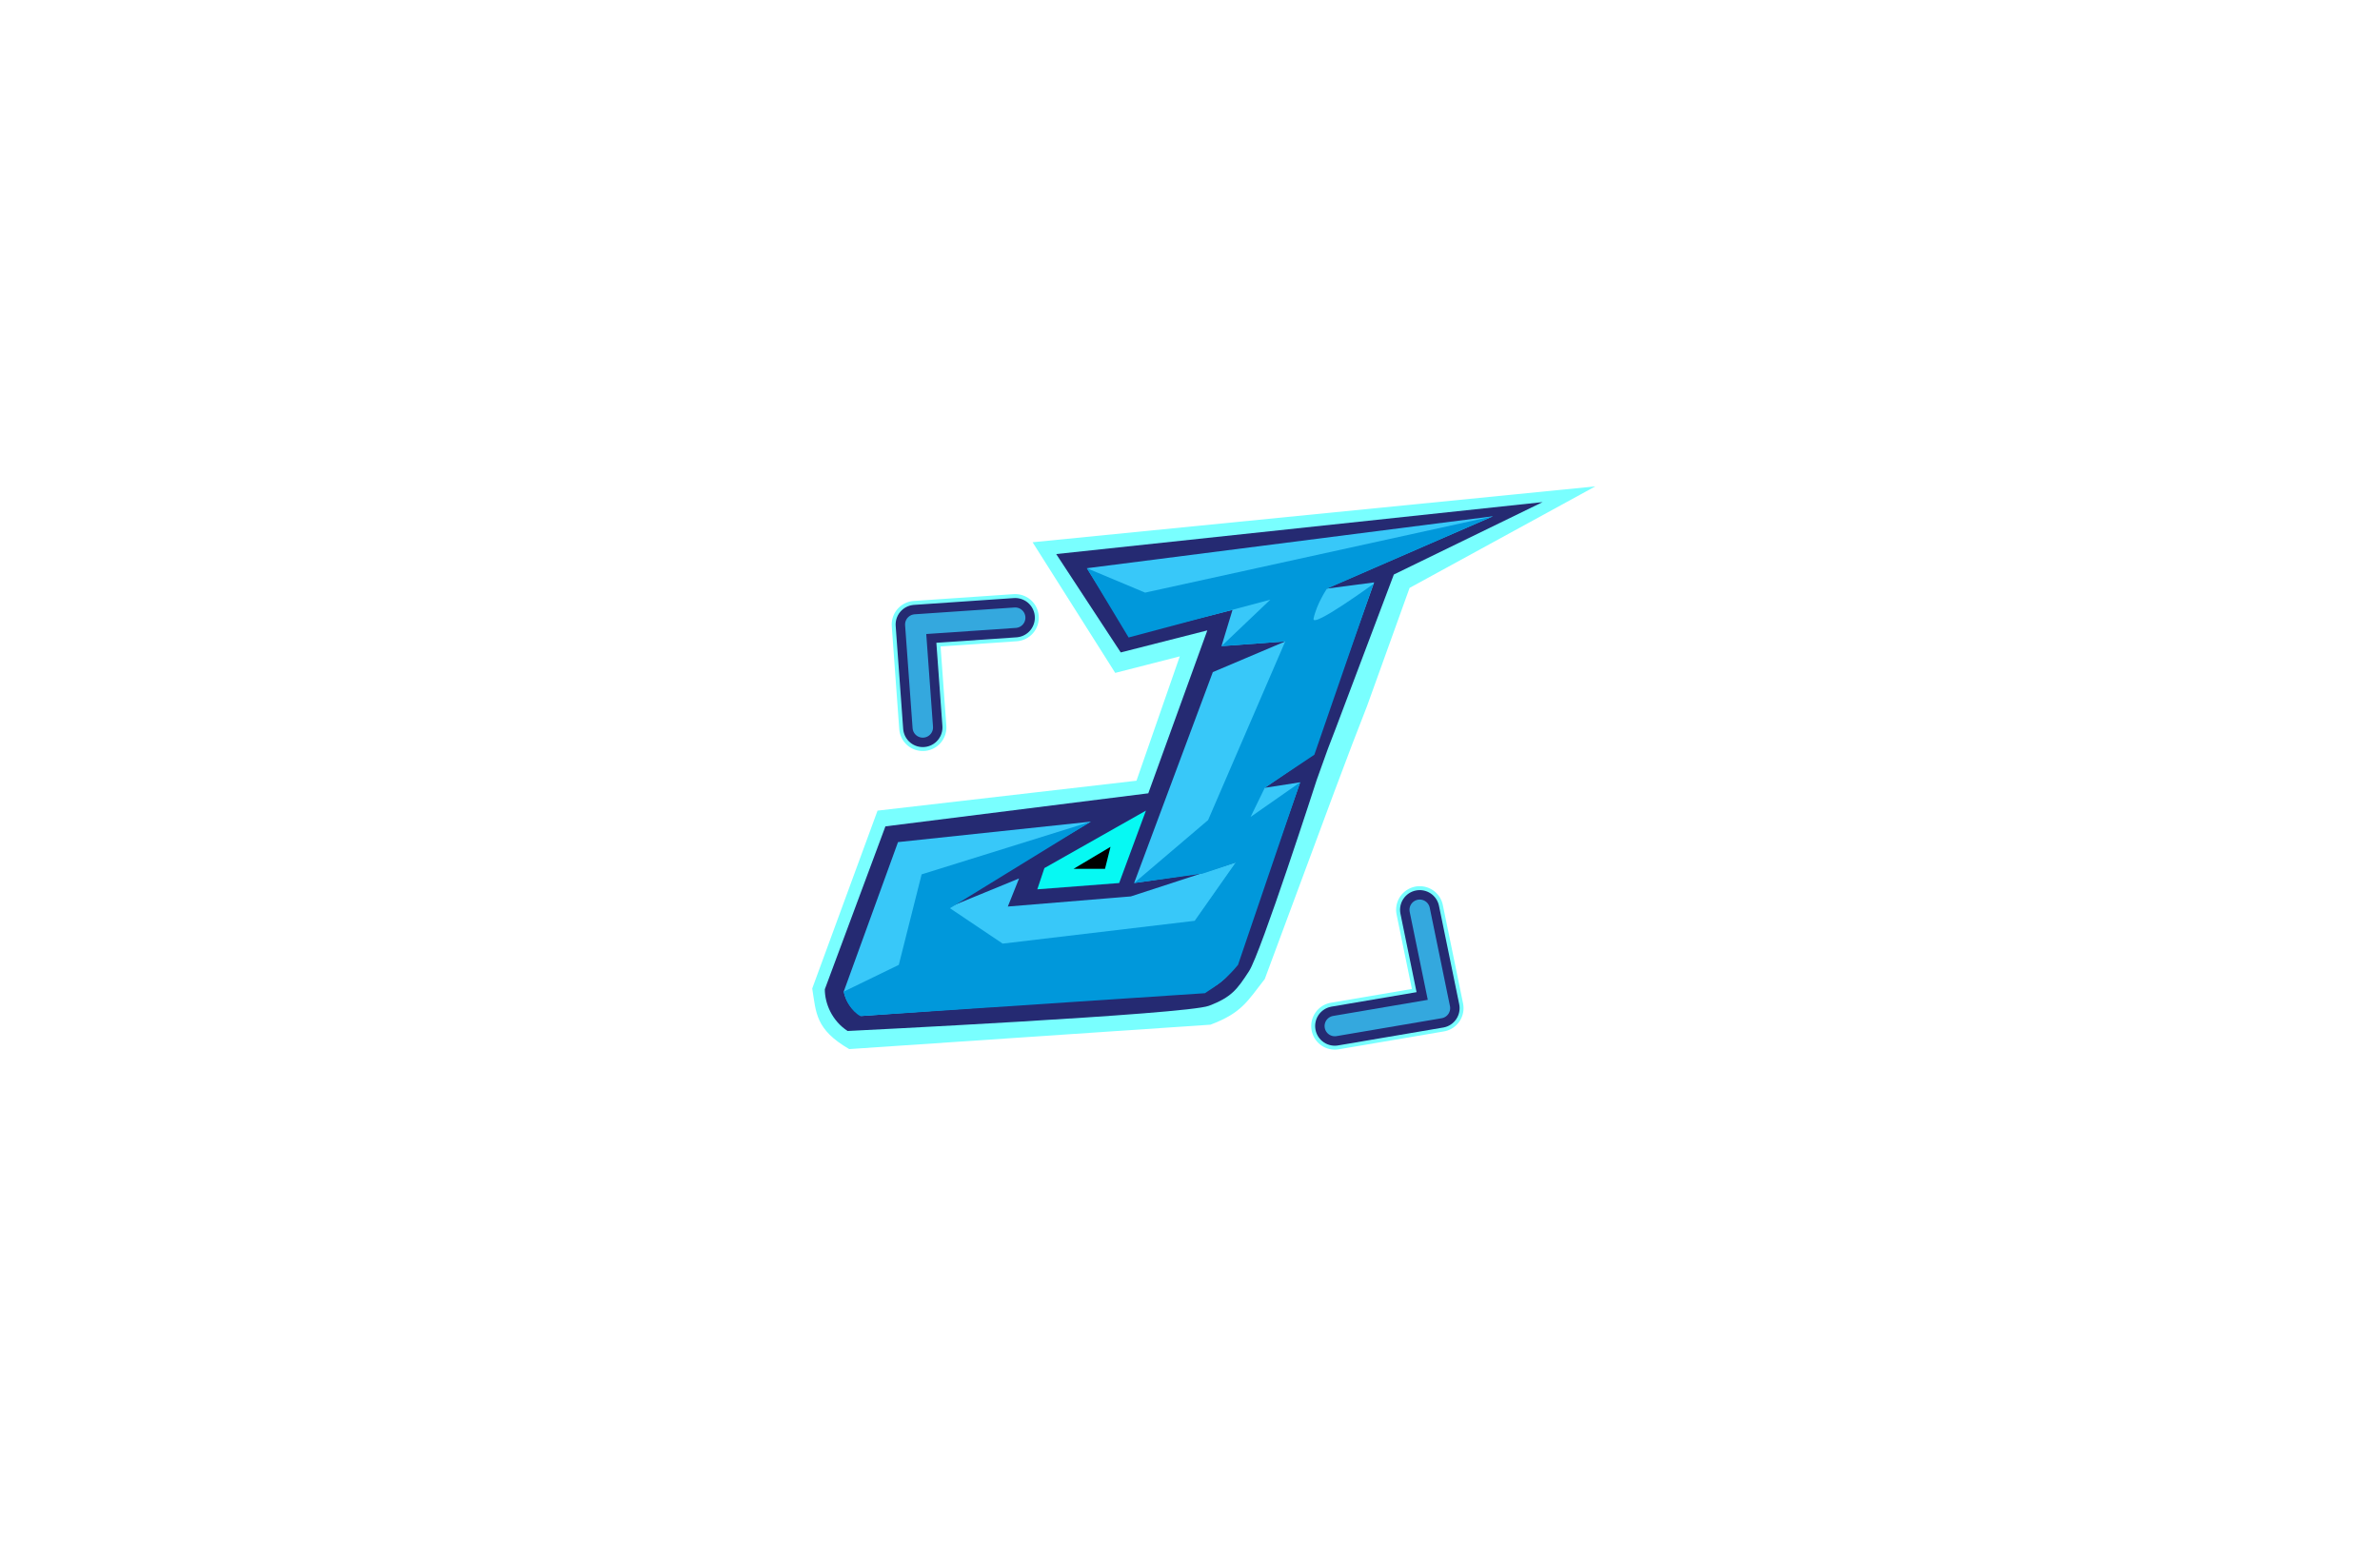 <svg width="1512" height="982" viewBox="0 0 1512 982" fill="none" xmlns="http://www.w3.org/2000/svg">
<g filter="url(#filter0_d_150_63)">
<g filter="url(#filter1_d_150_63)">
<path d="M708.5 419.5L656 336.5L1013.5 301L895.5 365.5L868.5 440.5L859 465L847.5 495.5L803.5 614C792.5 628 789 635.5 769 643L539.5 658.5C518 646 518.5 635.5 516 620L557.5 507L722 488L749.5 409L708.5 419.5Z" fill="#79FFFF"/>
</g>
<g filter="url(#filter2_d_150_63)">
<path d="M524 620.5L562.5 517L729.5 496L767 392.5L712 406.5L671 344L980 311L885.5 357L848.5 455L843.5 468L836.5 487.5C836.5 487.5 801 597.5 793.5 609C786 620.5 782.5 625.5 768 631C753.5 636.5 538.5 647 538.5 647C528.5 640.5 524 629.5 524 620.5Z" fill="#252A72"/>
</g>
<g filter="url(#filter3_d_150_63)">
<path d="M948.5 320L690.5 353L717.5 396L783 379.5L776 402.5L816.5 399.5L770.5 419L720.5 553L765 546.5L786.5 538.5L757.5 580.5L636 593L600.5 572.5V568.5L608.986 563.5L693 514L570.5 527L536 622C537.5 628.5 540.5 633 547 637.5L765 622C776.5 617 782 611 786.5 601.5L826 489L803.5 492.5L834 471.5L836 465.5L873 362L842.5 366L948.5 320Z" fill="#38C8F9"/>
</g>
<g filter="url(#filter4_d_150_63)">
<path d="M639.5 568.5L646.5 551L599 570.5L636.5 591.5L757.5 579L784.5 540.5L718.5 562L639.5 568.5Z" fill="#38C8F9"/>
<path d="M639.5 568.5L646.5 551L599 570.5L636.5 591.5L757.5 579L784.5 540.5L718.5 562L639.5 568.5Z" stroke="#38C8F9"/>
</g>
<g filter="url(#filter5_d_150_63)">
<path d="M717 397L690.5 353L727.5 368.5L948.5 320L843 366C843 366 836.5 375.5 834.5 385C833.096 391.67 872.5 363 872.5 363L835 471.5L817 483.5L803.5 492.5L794.5 511L826 489L786.5 605C779.5 613.5 774 617.5 765.5 623L546.5 637.5C541 634.5 537 627.5 536 622L571 605L585.5 547.5L693 514L603.5 569L637 591.5L759 577L785 540L764 547L720.5 553L767.5 513L816.5 399.5L776 402.5L807 373L717 397Z" fill="#0098DB"/>
</g>
<g filter="url(#filter6_d_150_63)">
<path d="M659 557L663.5 543.5L728 507L711 553L659 557Z" fill="#06F9F3"/>
</g>
<g filter="url(#filter7_d_150_63)">
<path d="M705.5 530L682 544H702L705.5 530Z" fill="black"/>
</g>
<g filter="url(#filter8_d_150_63)">
<path d="M848 643.851L914.781 632.485L901.938 570" stroke="#79FFFF" stroke-width="30" stroke-linecap="round" stroke-linejoin="round"/>
</g>
<g filter="url(#filter9_d_150_63)">
<path d="M848 643.851L914.781 632.485L901.938 570" stroke="#252A72" stroke-width="25" stroke-linecap="round" stroke-linejoin="round"/>
</g>
<g opacity="0.8" filter="url(#filter10_d_150_63)">
<path d="M848 643.851L914.781 632.485L901.938 570" stroke="#38C8F9" stroke-width="13" stroke-linecap="round" stroke-linejoin="round"/>
</g>
<g filter="url(#filter11_d_150_63)">
<path d="M644.938 384.431L581.49 388.761L586.245 454.137" stroke="#79FFFF" stroke-width="30" stroke-linecap="round" stroke-linejoin="round"/>
</g>
<g filter="url(#filter12_d_150_63)">
<path d="M644.938 384.431L581.49 388.761L586.245 454.137" stroke="#252A72" stroke-width="25" stroke-linecap="round" stroke-linejoin="round"/>
</g>
<g opacity="0.8" filter="url(#filter13_d_150_63)">
<path d="M644.938 384.431L581.49 388.761L586.245 454.137" stroke="#38C8F9" stroke-width="13" stroke-linecap="round" stroke-linejoin="round"/>
</g>
</g>
<defs>
<filter id="filter0_d_150_63" x="-4" y="0" width="1520" height="990" filterUnits="userSpaceOnUse" color-interpolation-filters="sRGB">
<feFlood flood-opacity="0" result="BackgroundImageFix"/>
<feColorMatrix in="SourceAlpha" type="matrix" values="0 0 0 0 0 0 0 0 0 0 0 0 0 0 0 0 0 0 127 0" result="hardAlpha"/>
<feOffset dy="4"/>
<feGaussianBlur stdDeviation="2"/>
<feComposite in2="hardAlpha" operator="out"/>
<feColorMatrix type="matrix" values="0 0 0 0 0 0 0 0 0 0 0 0 0 0 0 0 0 0 0.25 0"/>
<feBlend mode="normal" in2="BackgroundImageFix" result="effect1_dropShadow_150_63"/>
<feBlend mode="normal" in="SourceGraphic" in2="effect1_dropShadow_150_63" result="shape"/>
</filter>
<filter id="filter1_d_150_63" x="512" y="301" width="505.5" height="365.5" filterUnits="userSpaceOnUse" color-interpolation-filters="sRGB">
<feFlood flood-opacity="0" result="BackgroundImageFix"/>
<feColorMatrix in="SourceAlpha" type="matrix" values="0 0 0 0 0 0 0 0 0 0 0 0 0 0 0 0 0 0 127 0" result="hardAlpha"/>
<feOffset dy="4"/>
<feGaussianBlur stdDeviation="2"/>
<feComposite in2="hardAlpha" operator="out"/>
<feColorMatrix type="matrix" values="0 0 0 0 0 0 0 0 0 0 0 0 0 0 0 0 0 0 0.25 0"/>
<feBlend mode="normal" in2="BackgroundImageFix" result="effect1_dropShadow_150_63"/>
<feBlend mode="normal" in="SourceGraphic" in2="effect1_dropShadow_150_63" result="shape"/>
</filter>
<filter id="filter2_d_150_63" x="520" y="311" width="464" height="344" filterUnits="userSpaceOnUse" color-interpolation-filters="sRGB">
<feFlood flood-opacity="0" result="BackgroundImageFix"/>
<feColorMatrix in="SourceAlpha" type="matrix" values="0 0 0 0 0 0 0 0 0 0 0 0 0 0 0 0 0 0 127 0" result="hardAlpha"/>
<feOffset dy="4"/>
<feGaussianBlur stdDeviation="2"/>
<feComposite in2="hardAlpha" operator="out"/>
<feColorMatrix type="matrix" values="0 0 0 0 0 0 0 0 0 0 0 0 0 0 0 0 0 0 0.25 0"/>
<feBlend mode="normal" in2="BackgroundImageFix" result="effect1_dropShadow_150_63"/>
<feBlend mode="normal" in="SourceGraphic" in2="effect1_dropShadow_150_63" result="shape"/>
</filter>
<filter id="filter3_d_150_63" x="532" y="320" width="420.5" height="325.5" filterUnits="userSpaceOnUse" color-interpolation-filters="sRGB">
<feFlood flood-opacity="0" result="BackgroundImageFix"/>
<feColorMatrix in="SourceAlpha" type="matrix" values="0 0 0 0 0 0 0 0 0 0 0 0 0 0 0 0 0 0 127 0" result="hardAlpha"/>
<feOffset dy="4"/>
<feGaussianBlur stdDeviation="2"/>
<feComposite in2="hardAlpha" operator="out"/>
<feColorMatrix type="matrix" values="0 0 0 0 0 0 0 0 0 0 0 0 0 0 0 0 0 0 0.25 0"/>
<feBlend mode="normal" in2="BackgroundImageFix" result="effect1_dropShadow_150_63"/>
<feBlend mode="normal" in="SourceGraphic" in2="effect1_dropShadow_150_63" result="shape"/>
</filter>
<filter id="filter4_d_150_63" x="593.853" y="539.561" width="195.917" height="60.453" filterUnits="userSpaceOnUse" color-interpolation-filters="sRGB">
<feFlood flood-opacity="0" result="BackgroundImageFix"/>
<feColorMatrix in="SourceAlpha" type="matrix" values="0 0 0 0 0 0 0 0 0 0 0 0 0 0 0 0 0 0 127 0" result="hardAlpha"/>
<feOffset dy="4"/>
<feGaussianBlur stdDeviation="2"/>
<feComposite in2="hardAlpha" operator="out"/>
<feColorMatrix type="matrix" values="0 0 0 0 0 0 0 0 0 0 0 0 0 0 0 0 0 0 0.25 0"/>
<feBlend mode="normal" in2="BackgroundImageFix" result="effect1_dropShadow_150_63"/>
<feBlend mode="normal" in="SourceGraphic" in2="effect1_dropShadow_150_63" result="shape"/>
</filter>
<filter id="filter5_d_150_63" x="532" y="320" width="420.5" height="325.5" filterUnits="userSpaceOnUse" color-interpolation-filters="sRGB">
<feFlood flood-opacity="0" result="BackgroundImageFix"/>
<feColorMatrix in="SourceAlpha" type="matrix" values="0 0 0 0 0 0 0 0 0 0 0 0 0 0 0 0 0 0 127 0" result="hardAlpha"/>
<feOffset dy="4"/>
<feGaussianBlur stdDeviation="2"/>
<feComposite in2="hardAlpha" operator="out"/>
<feColorMatrix type="matrix" values="0 0 0 0 0 0 0 0 0 0 0 0 0 0 0 0 0 0 0.25 0"/>
<feBlend mode="normal" in2="BackgroundImageFix" result="effect1_dropShadow_150_63"/>
<feBlend mode="normal" in="SourceGraphic" in2="effect1_dropShadow_150_63" result="shape"/>
</filter>
<filter id="filter6_d_150_63" x="655" y="507" width="77" height="58" filterUnits="userSpaceOnUse" color-interpolation-filters="sRGB">
<feFlood flood-opacity="0" result="BackgroundImageFix"/>
<feColorMatrix in="SourceAlpha" type="matrix" values="0 0 0 0 0 0 0 0 0 0 0 0 0 0 0 0 0 0 127 0" result="hardAlpha"/>
<feOffset dy="4"/>
<feGaussianBlur stdDeviation="2"/>
<feComposite in2="hardAlpha" operator="out"/>
<feColorMatrix type="matrix" values="0 0 0 0 0 0 0 0 0 0 0 0 0 0 0 0 0 0 0.25 0"/>
<feBlend mode="normal" in2="BackgroundImageFix" result="effect1_dropShadow_150_63"/>
<feBlend mode="normal" in="SourceGraphic" in2="effect1_dropShadow_150_63" result="shape"/>
</filter>
<filter id="filter7_d_150_63" x="678" y="530" width="31.5" height="22" filterUnits="userSpaceOnUse" color-interpolation-filters="sRGB">
<feFlood flood-opacity="0" result="BackgroundImageFix"/>
<feColorMatrix in="SourceAlpha" type="matrix" values="0 0 0 0 0 0 0 0 0 0 0 0 0 0 0 0 0 0 127 0" result="hardAlpha"/>
<feOffset dy="4"/>
<feGaussianBlur stdDeviation="2"/>
<feComposite in2="hardAlpha" operator="out"/>
<feColorMatrix type="matrix" values="0 0 0 0 0 0 0 0 0 0 0 0 0 0 0 0 0 0 0.25 0"/>
<feBlend mode="normal" in2="BackgroundImageFix" result="effect1_dropShadow_150_63"/>
<feBlend mode="normal" in="SourceGraphic" in2="effect1_dropShadow_150_63" result="shape"/>
</filter>
<filter id="filter8_d_150_63" x="828.583" y="555.423" width="105.612" height="111.004" filterUnits="userSpaceOnUse" color-interpolation-filters="sRGB">
<feFlood flood-opacity="0" result="BackgroundImageFix"/>
<feColorMatrix in="SourceAlpha" type="matrix" values="0 0 0 0 0 0 0 0 0 0 0 0 0 0 0 0 0 0 127 0" result="hardAlpha"/>
<feOffset dy="4"/>
<feGaussianBlur stdDeviation="2"/>
<feComposite in2="hardAlpha" operator="out"/>
<feColorMatrix type="matrix" values="0 0 0 0 1 0 0 0 0 1 0 0 0 0 1 0 0 0 0.25 0"/>
<feBlend mode="normal" in2="BackgroundImageFix" result="effect1_dropShadow_150_63"/>
<feBlend mode="normal" in="SourceGraphic" in2="effect1_dropShadow_150_63" result="shape"/>
</filter>
<filter id="filter9_d_150_63" x="831.153" y="557.853" width="100.474" height="106.146" filterUnits="userSpaceOnUse" color-interpolation-filters="sRGB">
<feFlood flood-opacity="0" result="BackgroundImageFix"/>
<feColorMatrix in="SourceAlpha" type="matrix" values="0 0 0 0 0 0 0 0 0 0 0 0 0 0 0 0 0 0 127 0" result="hardAlpha"/>
<feOffset dy="4"/>
<feGaussianBlur stdDeviation="2"/>
<feComposite in2="hardAlpha" operator="out"/>
<feColorMatrix type="matrix" values="0 0 0 0 1 0 0 0 0 1 0 0 0 0 1 0 0 0 0.25 0"/>
<feBlend mode="normal" in2="BackgroundImageFix" result="effect1_dropShadow_150_63"/>
<feBlend mode="normal" in="SourceGraphic" in2="effect1_dropShadow_150_63" result="shape"/>
</filter>
<filter id="filter10_d_150_63" x="837.319" y="563.683" width="88.141" height="94.484" filterUnits="userSpaceOnUse" color-interpolation-filters="sRGB">
<feFlood flood-opacity="0" result="BackgroundImageFix"/>
<feColorMatrix in="SourceAlpha" type="matrix" values="0 0 0 0 0 0 0 0 0 0 0 0 0 0 0 0 0 0 127 0" result="hardAlpha"/>
<feOffset dy="4"/>
<feGaussianBlur stdDeviation="2"/>
<feComposite in2="hardAlpha" operator="out"/>
<feColorMatrix type="matrix" values="0 0 0 0 1 0 0 0 0 1 0 0 0 0 1 0 0 0 0.25 0"/>
<feBlend mode="normal" in2="BackgroundImageFix" result="effect1_dropShadow_150_63"/>
<feBlend mode="normal" in="SourceGraphic" in2="effect1_dropShadow_150_63" result="shape"/>
</filter>
<filter id="filter11_d_150_63" x="562.716" y="369.208" width="100.997" height="108.153" filterUnits="userSpaceOnUse" color-interpolation-filters="sRGB">
<feFlood flood-opacity="0" result="BackgroundImageFix"/>
<feColorMatrix in="SourceAlpha" type="matrix" values="0 0 0 0 0 0 0 0 0 0 0 0 0 0 0 0 0 0 127 0" result="hardAlpha"/>
<feOffset dy="4"/>
<feGaussianBlur stdDeviation="2"/>
<feComposite in2="hardAlpha" operator="out"/>
<feColorMatrix type="matrix" values="0 0 0 0 1 0 0 0 0 1 0 0 0 0 1 0 0 0 0.25 0"/>
<feBlend mode="normal" in2="BackgroundImageFix" result="effect1_dropShadow_150_63"/>
<feBlend mode="normal" in="SourceGraphic" in2="effect1_dropShadow_150_63" result="shape"/>
</filter>
<filter id="filter12_d_150_63" x="565.178" y="371.745" width="96.072" height="103.078" filterUnits="userSpaceOnUse" color-interpolation-filters="sRGB">
<feFlood flood-opacity="0" result="BackgroundImageFix"/>
<feColorMatrix in="SourceAlpha" type="matrix" values="0 0 0 0 0 0 0 0 0 0 0 0 0 0 0 0 0 0 127 0" result="hardAlpha"/>
<feOffset dy="4"/>
<feGaussianBlur stdDeviation="2"/>
<feComposite in2="hardAlpha" operator="out"/>
<feColorMatrix type="matrix" values="0 0 0 0 1 0 0 0 0 1 0 0 0 0 1 0 0 0 0.25 0"/>
<feBlend mode="normal" in2="BackgroundImageFix" result="effect1_dropShadow_150_63"/>
<feBlend mode="normal" in="SourceGraphic" in2="effect1_dropShadow_150_63" result="shape"/>
</filter>
<filter id="filter13_d_150_63" x="571.088" y="377.834" width="84.252" height="90.899" filterUnits="userSpaceOnUse" color-interpolation-filters="sRGB">
<feFlood flood-opacity="0" result="BackgroundImageFix"/>
<feColorMatrix in="SourceAlpha" type="matrix" values="0 0 0 0 0 0 0 0 0 0 0 0 0 0 0 0 0 0 127 0" result="hardAlpha"/>
<feOffset dy="4"/>
<feGaussianBlur stdDeviation="2"/>
<feComposite in2="hardAlpha" operator="out"/>
<feColorMatrix type="matrix" values="0 0 0 0 1 0 0 0 0 1 0 0 0 0 1 0 0 0 0.25 0"/>
<feBlend mode="normal" in2="BackgroundImageFix" result="effect1_dropShadow_150_63"/>
<feBlend mode="normal" in="SourceGraphic" in2="effect1_dropShadow_150_63" result="shape"/>
</filter>
</defs>
</svg>
